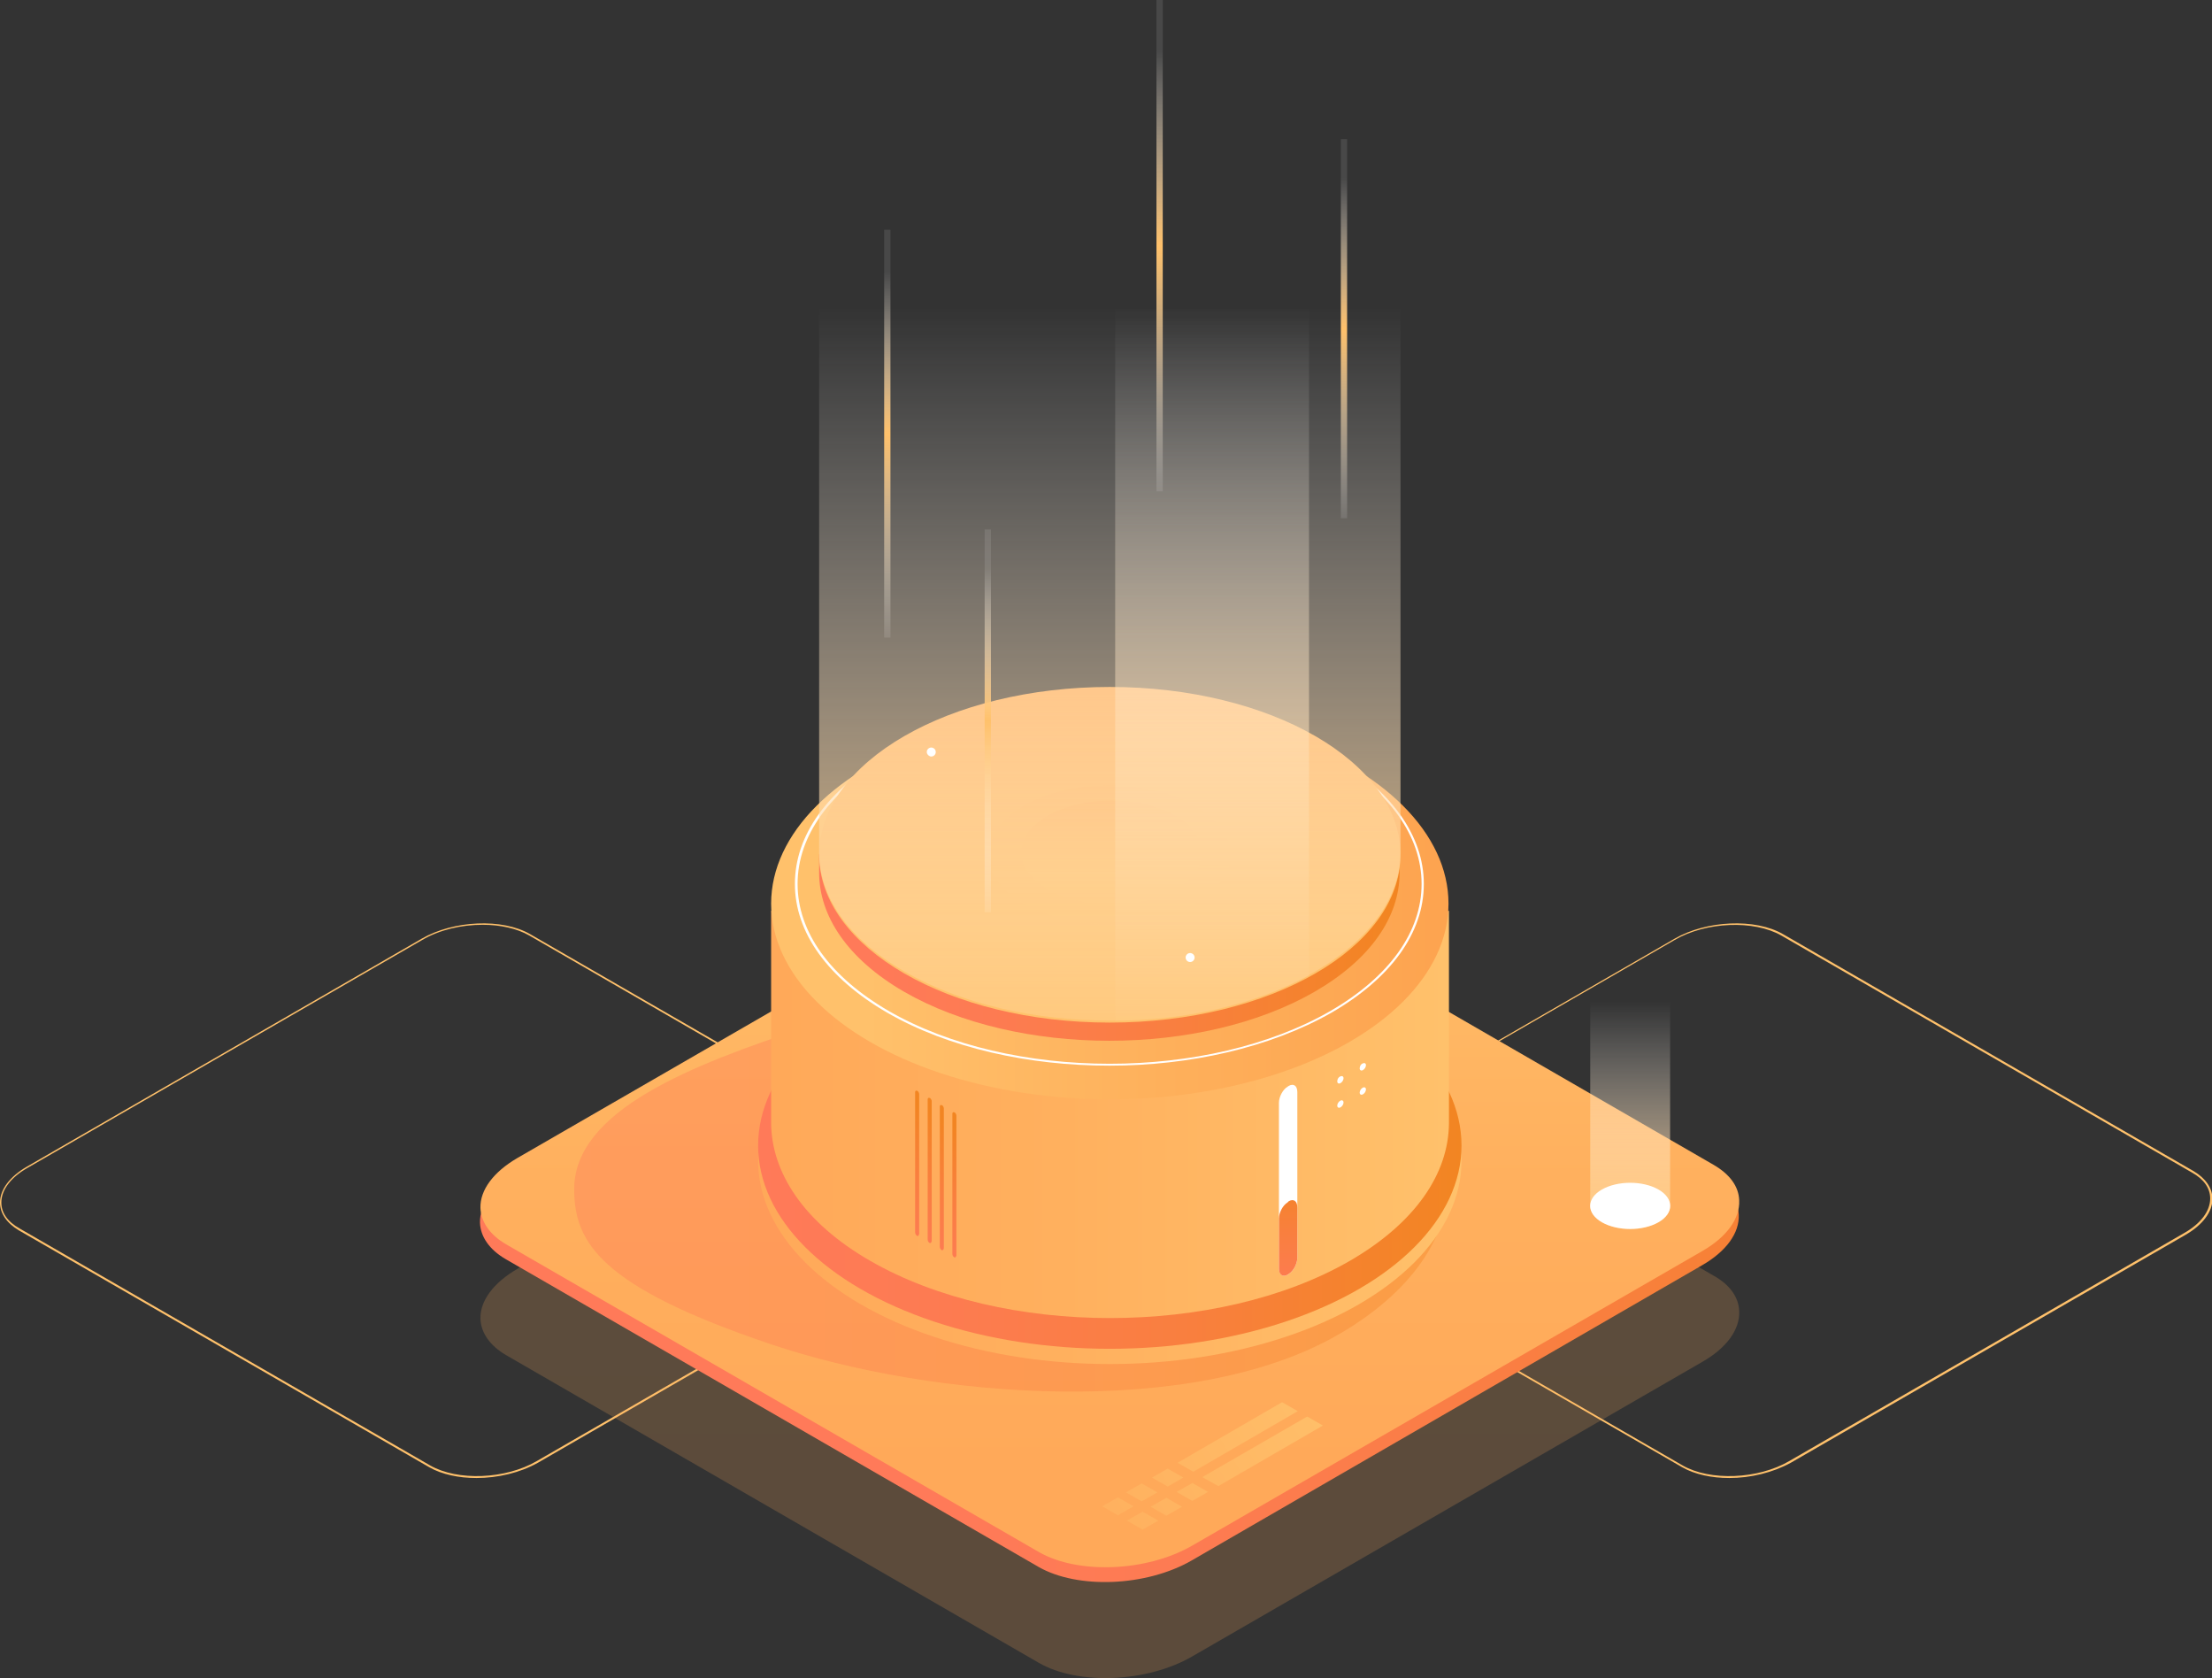 <?xml version="1.0" encoding="utf-8"?>
<!-- Generator: Adobe Illustrator 22.0.1, SVG Export Plug-In . SVG Version: 6.00 Build 0)  -->
<svg version="1.1" id="Layer_1" xmlns="http://www.w3.org/2000/svg" xmlns:xlink="http://www.w3.org/1999/xlink" x="0px" y="0px"
	 viewBox="0 0 493.1 374" style="enable-background:new 0 0 493.1 374;" xml:space="preserve">
<rect x="0" y="0" width="493.1" height="374" fill="#333333" stroke="none"/>
<style type="text/css">
	.st0{display:none;}
	.st1{display:inline;fill:url(#SVGID_1_);}
	.st2{display:inline;}
	.st3{opacity:0.25;fill:url(#SVGID_2_);enable-background:new    ;}
	.st4{opacity:0.65;fill:url(#SVGID_3_);enable-background:new    ;}
	.st5{opacity:0.5;fill:url(#SVGID_4_);enable-background:new    ;}
	.st6{display:inline;fill:url(#SVGID_5_);}
	.st7{display:inline;fill:url(#SVGID_6_);}
	.st8{display:inline;opacity:0.67;fill:url(#SVGID_7_);enable-background:new    ;}
	.st9{fill:#FFC16B;}
	.st10{opacity:0.2;fill:url(#SVGID_8_);enable-background:new    ;}
	.st11{fill:url(#SVGID_9_);}
	.st12{fill:url(#SVGID_10_);}
	.st13{opacity:0.39;fill:url(#SVGID_11_);enable-background:new    ;}
	.st14{fill:url(#SVGID_12_);}
	.st15{fill:url(#SVGID_13_);}
	.st16{fill:url(#SVGID_14_);}
	.st17{fill:url(#SVGID_15_);}
	.st18{fill:#FFFFFF;}
	.st19{fill:url(#SVGID_16_);}
	.st20{fill:url(#SVGID_17_);}
	.st21{opacity:0.44;fill:url(#SVGID_18_);enable-background:new    ;}
	.st22{fill:url(#SVGID_19_);}
	.st23{fill:url(#SVGID_20_);}
	.st24{fill:url(#SVGID_21_);}
	.st25{fill:url(#SVGID_22_);}
	.st26{fill:url(#SVGID_23_);}
	.st27{fill:url(#SVGID_24_);}
	.st28{fill:url(#SVGID_25_);}
	.st29{fill:url(#SVGID_26_);}
	.st30{fill:url(#SVGID_27_);}
	.st31{fill:url(#SVGID_28_);}
	.st32{fill:url(#SVGID_29_);}
	.st33{fill:url(#SVGID_30_);}
	.st34{fill:url(#SVGID_31_);}
	.st35{fill:url(#SVGID_32_);}
</style>
<g class="st0">
	
		<linearGradient id="SVGID_1_" gradientUnits="userSpaceOnUse" x1="9481.25" y1="830.3" x2="9549.65" y2="830.3" gradientTransform="matrix(-1 0 0 1 9785.65 -704)">
		<stop  offset="0" style="stop-color:#FFA959"/>
		<stop  offset="0.431" style="stop-color:#FFB05E"/>
		<stop  offset="1" style="stop-color:#FFC16B"/>
	</linearGradient>
	<polygon class="st1" points="304.4,126.4 270.4,106.5 236,126.4 270.2,146.1 	"/>
	<g class="st2">
		
			<linearGradient id="SVGID_2_" gradientUnits="userSpaceOnUse" x1="9481.15" y1="835.25" x2="9549.675" y2="835.25" gradientTransform="matrix(-1 0 0 1 9785.65 -704)">
			<stop  offset="0" style="stop-color:#FFA959"/>
			<stop  offset="0.431" style="stop-color:#FFB05E"/>
			<stop  offset="1" style="stop-color:#FFC16B"/>
		</linearGradient>
		<polygon class="st3" points="304.5,131.3 270.3,111.5 235.9,131.2 270.2,151 		"/>
		
			<linearGradient id="SVGID_3_" gradientUnits="userSpaceOnUse" x1="237.798" y1="868.805" x2="297.798" y2="843.805" gradientTransform="matrix(1 0 0 1 0 -704)">
			<stop  offset="0" style="stop-color:#FFA959"/>
			<stop  offset="0.431" style="stop-color:#FFB05E"/>
			<stop  offset="1" style="stop-color:#FFC16B"/>
		</linearGradient>
		<polygon class="st4" points="304.5,131.3 270.2,151 235.9,131.2 270.2,185.7 		"/>
		
			<linearGradient id="SVGID_4_" gradientUnits="userSpaceOnUse" x1="9515.45" y1="862.45" x2="9549.713" y2="862.45" gradientTransform="matrix(-1 0 0 1 9785.65 -704)">
			<stop  offset="0" style="stop-color:#FFA959"/>
			<stop  offset="0.431" style="stop-color:#FFB05E"/>
			<stop  offset="1" style="stop-color:#FFC16B"/>
		</linearGradient>
		<polygon class="st5" points="235.9,131.2 270.2,151 270.2,185.7 		"/>
	</g>
	
		<linearGradient id="SVGID_5_" gradientUnits="userSpaceOnUse" x1="280.302" y1="886.052" x2="266.552" y2="810.302" gradientTransform="matrix(1 0 0 1 0 -704)">
		<stop  offset="0" style="stop-color:#FFA959"/>
		<stop  offset="0.431" style="stop-color:#FFB05E"/>
		<stop  offset="1" style="stop-color:#FFC16B"/>
	</linearGradient>
	<polygon class="st6" points="270.2,146.1 304.4,126.4 270.2,65.5 236,126.4 	"/>
	
		<linearGradient id="SVGID_6_" gradientUnits="userSpaceOnUse" x1="9515.45" y1="809.8" x2="9549.65" y2="809.8" gradientTransform="matrix(-1 0 0 1 9785.65 -704)">
		<stop  offset="0" style="stop-color:#FFA959"/>
		<stop  offset="0.431" style="stop-color:#FFB05E"/>
		<stop  offset="1" style="stop-color:#FFC16B"/>
	</linearGradient>
	<polygon class="st7" points="236,126.4 270.2,65.5 270.2,146.1 	"/>
	
		<linearGradient id="SVGID_7_" gradientUnits="userSpaceOnUse" x1="304.4" y1="829.95" x2="236" y2="829.95" gradientTransform="matrix(1 0 0 1 0 -704)">
		<stop  offset="0" style="stop-color:#FFA959"/>
		<stop  offset="0.431" style="stop-color:#FFB05E"/>
		<stop  offset="1" style="stop-color:#FFC16B"/>
	</linearGradient>
	<polygon class="st8" points="270.2,146.1 236,126.4 270.2,105.8 304.4,126.4 	"/>
</g>
<g>
	<path class="st9" d="M385.5,329.4c-3.9,0-7.7-0.8-10.5-2.4l-91.5-52.8c-2.7-1.6-4.2-3.8-4.2-6.2c0-2.9,2.2-5.8,6-8l88-50.8
		c7.1-4.1,18-4.6,24.2-1L489,261c2.7,1.6,4.2,3.8,4.2,6.2c0,2.9-2.2,5.8-6,8l-88,50.8C395.2,328.2,390.2,329.4,385.5,329.4z
		 M375.1,326.6c6.1,3.5,16.8,3.1,23.8-1l88-50.8c3.7-2.1,5.8-4.9,5.8-7.7c0-2.3-1.4-4.3-4.1-5.8l-91.5-52.8
		c-6.1-3.5-16.8-3.1-23.8,1l-88,50.8c-3.7,2.1-5.8,4.9-5.8,7.7c0,2.3,1.4,4.3,4.1,5.8L375.1,326.6z"/>
	<path class="st9" d="M106.2,329.4c-3.9,0-7.7-0.8-10.5-2.4L4.2,274.2C1.5,272.6,0,270.4,0,268c0-2.9,2.2-5.8,6-8l88-50.8
		c7.1-4.1,18-4.6,24.2-1l91.5,52.8c2.7,1.6,4.2,3.8,4.2,6.2c0,2.9-2.2,5.8-6,8l-88,50.8C116,328.2,111,329.4,106.2,329.4z
		 M107.6,206.1c-4.7,0-9.6,1.1-13.5,3.4l-88,50.8c-3.7,2.1-5.8,4.9-5.8,7.7c0,2.3,1.4,4.3,4.1,5.8l91.5,52.8
		c6.1,3.5,16.8,3.1,23.8-1l88-50.8c3.7-2.1,5.8-4.9,5.8-7.7c0-2.3-1.4-4.3-4.1-5.8L118,208.5C115.2,206.9,111.5,206.1,107.6,206.1z"
		/>
	<g>
		
			<linearGradient id="SVGID_8_" gradientUnits="userSpaceOnUse" x1="247.404" y1="1055.625" x2="247.404" y2="906.93" gradientTransform="matrix(1 0 0 1 0 -704)">
			<stop  offset="0" style="stop-color:#FFA959"/>
			<stop  offset="0.431" style="stop-color:#FFB05E"/>
			<stop  offset="1" style="stop-color:#FFC16B"/>
		</linearGradient>
		<path class="st10" d="M382,284.3l-118.8-68.6c-3.9-2.3-9.2-3.4-14.8-3.4c-6.7,0-13.8,1.6-19.3,4.8l-113.8,65.7
			c-5.3,3.1-8.3,7.1-8.2,11.1c0.1,3.1,2.1,6,5.7,8.1l118.8,68.6c8.7,5,24,4.4,34.1-1.4l113.8-65.7c5.4-3.1,8.4-7.2,8.2-11.3
			C387.6,289.1,385.6,286.3,382,284.3z"/>
		
			<linearGradient id="SVGID_9_" gradientUnits="userSpaceOnUse" x1="204.954" y1="975.742" x2="451.852" y2="975.742" gradientTransform="matrix(1 0 0 1 0 -704)">
			<stop  offset="0" style="stop-color:#FF7A59"/>
			<stop  offset="0.247" style="stop-color:#FD7B52"/>
			<stop  offset="0.603" style="stop-color:#F97F3F"/>
			<stop  offset="1" style="stop-color:#F28522"/>
		</linearGradient>
		<path class="st11" d="M381.9,262.9l-118.8-68.6c-3.9-2.3-9.2-3.4-14.8-3.4c-6.7,0-13.8,1.6-19.3,4.8l-113.8,65.7
			c-5.3,3.1-8.3,7.1-8.2,11.1c0.1,3.1,2.1,6,5.7,8.1l118.8,68.6c8.7,5,24,4.4,34.1-1.4L379.4,282c5.4-3.1,8.4-7.2,8.2-11.3
			C387.5,267.7,385.5,264.9,381.9,262.9z"/>
		
			<linearGradient id="SVGID_10_" gradientUnits="userSpaceOnUse" x1="247.404" y1="1030.985" x2="247.404" y2="882.29" gradientTransform="matrix(1 0 0 1 0 -704)">
			<stop  offset="0" style="stop-color:#FFA959"/>
			<stop  offset="0.431" style="stop-color:#FFB05E"/>
			<stop  offset="1" style="stop-color:#FFC16B"/>
		</linearGradient>
		<path class="st12" d="M382,259.6L263.2,191c-3.9-2.3-9.2-3.4-14.8-3.4c-6.7,0-13.8,1.6-19.3,4.8l-113.8,65.7
			c-5.3,3.1-8.3,7.1-8.2,11.1c0.1,3.1,2.1,6,5.7,8.1l118.8,68.6c8.7,5,24,4.4,34.1-1.4l113.8-65.7c5.4-3.1,8.4-7.2,8.2-11.3
			C387.6,264.4,385.6,261.7,382,259.6z"/>
		
			<linearGradient id="SVGID_11_" gradientUnits="userSpaceOnUse" x1="128" y1="967.719" x2="322.925" y2="967.719" gradientTransform="matrix(1 0 0 1 0 -704)">
			<stop  offset="0" style="stop-color:#FF7A59"/>
			<stop  offset="0.247" style="stop-color:#FD7B52"/>
			<stop  offset="0.603" style="stop-color:#F97F3F"/>
			<stop  offset="1" style="stop-color:#F28522"/>
		</linearGradient>
		<path class="st13" d="M298.4,297.4c-32.7,18.9-90.6,14.3-126.5,2.2C133.6,286.7,128,276.8,128,265c0-17.5,26.2-27.7,51.8-36.1
			c35.9-11.8,85.8-18.8,118.6,0.1C331.1,247.9,331.1,278.5,298.4,297.4z"/>
		
			<linearGradient id="SVGID_12_" gradientUnits="userSpaceOnUse" x1="169" y1="962.7" x2="325.8" y2="962.7" gradientTransform="matrix(1 0 0 1 0 -704)">
			<stop  offset="0" style="stop-color:#FFA959"/>
			<stop  offset="0.431" style="stop-color:#FFB05E"/>
			<stop  offset="1" style="stop-color:#FFC16B"/>
		</linearGradient>
		<ellipse class="st14" cx="247.4" cy="258.7" rx="78.4" ry="45.3"/>
		
			<linearGradient id="SVGID_13_" gradientUnits="userSpaceOnUse" x1="169" y1="959.3" x2="325.8" y2="959.3" gradientTransform="matrix(1 0 0 1 0 -704)">
			<stop  offset="0" style="stop-color:#FF7A59"/>
			<stop  offset="0.247" style="stop-color:#FD7B52"/>
			<stop  offset="0.603" style="stop-color:#F97F3F"/>
			<stop  offset="1" style="stop-color:#F28522"/>
		</linearGradient>
		<ellipse class="st15" cx="247.4" cy="255.3" rx="78.4" ry="45.3"/>
		
			<linearGradient id="SVGID_14_" gradientUnits="userSpaceOnUse" x1="171.9" y1="952.375" x2="323" y2="952.375" gradientTransform="matrix(1 0 0 1 0 -704)">
			<stop  offset="0" style="stop-color:#FFA959"/>
			<stop  offset="0.431" style="stop-color:#FFB05E"/>
			<stop  offset="1" style="stop-color:#FFC16B"/>
		</linearGradient>
		<path class="st16" d="M171.9,203v47.1l0,0c0,11.2,7.3,22.4,22.1,30.9c29.5,17,77.4,17,106.9,0c14.7-8.5,22-19.5,22.1-30.6l0,0V203
			H171.9z"/>
		
			<linearGradient id="SVGID_15_" gradientUnits="userSpaceOnUse" x1="192.864" y1="905.4" x2="422.63" y2="905.4" gradientTransform="matrix(1 0 0 1 0 -704)">
			<stop  offset="0" style="stop-color:#FFC16B"/>
			<stop  offset="0.29" style="stop-color:#FEB05B"/>
			<stop  offset="0.708" style="stop-color:#FC9D49"/>
			<stop  offset="1" style="stop-color:#FC9642"/>
		</linearGradient>
		<ellipse class="st17" cx="247.4" cy="201.4" rx="75.5" ry="43.6"/>
		<path class="st18" d="M247.3,237.5c-17.9,0-35.8-3.9-49.5-11.8c-13.3-7.7-20.6-17.9-20.6-28.7c0-10.9,7.3-21,20.6-28.7
			c27.3-15.8,71.7-15.8,99,0c13.3,7.7,20.6,17.9,20.6,28.7c0,10.9-7.3,21-20.6,28.7l-0.1-0.2l0.1,0.2
			C283.1,233.5,265.2,237.5,247.3,237.5z M247.3,156.9c-17.8,0-35.7,3.9-49.2,11.8c-13.1,7.6-20.3,17.6-20.3,28.3
			s7.2,20.7,20.3,28.3c27.2,15.7,71.3,15.7,98.5,0c13.1-7.6,20.3-17.6,20.3-28.3s-7.2-20.7-20.3-28.3
			C283,160.8,265.1,156.9,247.3,156.9z"/>
		
			<linearGradient id="SVGID_16_" gradientUnits="userSpaceOnUse" x1="192.018" y1="915.175" x2="310.018" y2="915.175" gradientTransform="matrix(1 0 0 1 0 -704)">
			<stop  offset="0" style="stop-color:#FF7A59"/>
			<stop  offset="0.247" style="stop-color:#FD7B52"/>
			<stop  offset="0.603" style="stop-color:#F97F3F"/>
			<stop  offset="1" style="stop-color:#F28522"/>
		</linearGradient>
		<path class="st19" d="M182.6,190.5v4l0,0c0,9.6,6.3,19.2,18.9,26.5c25.3,14.6,66.3,14.6,91.6,0c12.6-7.3,18.8-16.7,18.9-26.3l0,0
			v-4.3H182.6V190.5z"/>
		
			<linearGradient id="SVGID_17_" gradientUnits="userSpaceOnUse" x1="247.4" y1="826.832" x2="247.4" y2="910.009" gradientTransform="matrix(1 0 0 1 0 -704)">
			<stop  offset="0" style="stop-color:#FFA959"/>
			<stop  offset="0.431" style="stop-color:#FFB05E"/>
			<stop  offset="1" style="stop-color:#FFC16B"/>
		</linearGradient>
		<ellipse class="st20" cx="247.4" cy="190.5" rx="64.8" ry="37.4"/>
		
			<linearGradient id="SVGID_18_" gradientUnits="userSpaceOnUse" x1="247.3" y1="866.404" x2="247.3" y2="900.906" gradientTransform="matrix(1 0 0 1 0 -704)">
			<stop  offset="0" style="stop-color:#FFA959"/>
			<stop  offset="0.431" style="stop-color:#FFB05E"/>
			<stop  offset="1" style="stop-color:#FFC16B"/>
		</linearGradient>
		<ellipse class="st21" cx="247.3" cy="190.5" rx="26.9" ry="15.5"/>
		
			<linearGradient id="SVGID_19_" gradientUnits="userSpaceOnUse" x1="247.8" y1="873.013" x2="247.8" y2="898.786" gradientTransform="matrix(1 0 0 1 0 -704)">
			<stop  offset="0" style="stop-color:#FFA959"/>
			<stop  offset="0.431" style="stop-color:#FFB05E"/>
			<stop  offset="1" style="stop-color:#FFC16B"/>
		</linearGradient>
		<ellipse class="st22" cx="247.8" cy="190" rx="20.1" ry="11.6"/>
		<g>
			
				<linearGradient id="SVGID_20_" gradientUnits="userSpaceOnUse" x1="247.4" y1="719.116" x2="247.4" y2="955.978" gradientTransform="matrix(1 0 0 1 0 -704)">
				<stop  offset="0.225" style="stop-color:#FFFFFF;stop-opacity:0"/>
				<stop  offset="0.356" style="stop-color:#FFF7EC;stop-opacity:0.169"/>
				<stop  offset="0.621" style="stop-color:#FFE2BB;stop-opacity:0.511"/>
				<stop  offset="0.994" style="stop-color:#FFC26C;stop-opacity:0.992"/>
				<stop  offset="1" style="stop-color:#FFC16B"/>
			</linearGradient>
			<path class="st23" d="M312.2,10.2H182.6v179.9c0,9.6,6.3,19.1,19,26.4c25.3,14.6,66.3,14.6,91.6,0c12.6-7.3,19-16.9,19-26.4l0,0
				V10.2z"/>
			
				<linearGradient id="SVGID_21_" gradientUnits="userSpaceOnUse" x1="270.2" y1="719.145" x2="270.2" y2="956.006" gradientTransform="matrix(1 0 0 1 0 -704)">
				<stop  offset="0.225" style="stop-color:#FFFFFF;stop-opacity:0"/>
				<stop  offset="0.356" style="stop-color:#FFF7EC;stop-opacity:0.169"/>
				<stop  offset="0.621" style="stop-color:#FFE2BB;stop-opacity:0.511"/>
				<stop  offset="0.994" style="stop-color:#FFC26C;stop-opacity:0.992"/>
				<stop  offset="1" style="stop-color:#FFC16B"/>
			</linearGradient>
			<path class="st24" d="M291.8,10.2h-43.2v217.3c15.6-0.1,31-3.5,43.2-10.1V10.2z"/>
		</g>
		<path class="st18" d="M287,284.1l0.3-0.2c1-0.6,1.9-2.2,1.9-3.6v-36.9c0-1.4-0.8-2-1.9-1.4l-0.3,0.2c-1,0.6-1.9,2.2-1.9,3.6v36.9
			C285.1,284.1,286,284.7,287,284.1z"/>
		
			<linearGradient id="SVGID_22_" gradientUnits="userSpaceOnUse" x1="287.15" y1="999.1" x2="287.15" y2="965.37" gradientTransform="matrix(1 0 0 1 0 -704)">
			<stop  offset="0" style="stop-color:#FF7A59"/>
			<stop  offset="0.247" style="stop-color:#FD7B52"/>
			<stop  offset="0.603" style="stop-color:#F97F3F"/>
			<stop  offset="1" style="stop-color:#F28522"/>
		</linearGradient>
		<path class="st25" d="M287,284.1l0.3-0.2c1-0.6,1.9-2.2,1.9-3.6v-11.2c0-1.4-0.8-2-1.9-1.4L287,268c-1,0.6-1.9,2.2-1.9,3.6v11.2
			C285.1,284.1,286,284.7,287,284.1z"/>
		<path class="st18" d="M303.1,238.1c0,0.4,0.3,0.6,0.7,0.4c0.4-0.2,0.7-0.7,0.7-1.1c0-0.4-0.3-0.6-0.7-0.4
			C303.4,237.1,303.1,237.6,303.1,238.1z"/>
		<path class="st18" d="M298.1,241c0,0.4,0.3,0.6,0.7,0.4c0.4-0.2,0.7-0.7,0.7-1.1c0-0.4-0.3-0.6-0.7-0.4
			C298.4,240,298.1,240.5,298.1,241z"/>
		<path class="st18" d="M303.1,243.5c0,0.4,0.3,0.6,0.7,0.4c0.4-0.2,0.7-0.7,0.7-1.1c0-0.4-0.3-0.6-0.7-0.4S303.1,243.1,303.1,243.5
			z"/>
		<path class="st18" d="M298.1,246.4c0,0.4,0.3,0.6,0.7,0.4c0.4-0.2,0.7-0.7,0.7-1.1c0-0.4-0.3-0.6-0.7-0.4S298.1,246,298.1,246.4z"
			/>
		
			<linearGradient id="SVGID_23_" gradientUnits="userSpaceOnUse" x1="363.4" y1="910.162" x2="363.4" y2="985.719" gradientTransform="matrix(1 0 0 1 0 -704)">
			<stop  offset="0.225" style="stop-color:#FFFFFF;stop-opacity:0"/>
			<stop  offset="0.356" style="stop-color:#FFF7EC;stop-opacity:0.169"/>
			<stop  offset="0.621" style="stop-color:#FFE2BB;stop-opacity:0.511"/>
			<stop  offset="0.994" style="stop-color:#FFC26C;stop-opacity:0.992"/>
			<stop  offset="1" style="stop-color:#FFC16B"/>
		</linearGradient>
		<path class="st26" d="M372.3,204.6h-17.8v64.2c0,1.3,0.9,2.6,2.6,3.6c3.5,2,9.1,2,12.6,0c1.7-1,2.6-2.3,2.6-3.6l0,0L372.3,204.6
			L372.3,204.6z"/>
		<path class="st18" d="M357.1,272.4c3.5,2,9.1,2,12.6,0s3.5-5.3,0-7.3s-9.1-2-12.6,0S353.6,270.4,357.1,272.4z"/>
		
			<linearGradient id="SVGID_24_" gradientUnits="userSpaceOnUse" x1="205.084" y1="1071.585" x2="301.77" y2="1010.971" gradientTransform="matrix(1 0 0 1 0 -704)">
			<stop  offset="0" style="stop-color:#FFA959"/>
			<stop  offset="0.431" style="stop-color:#FFB05E"/>
			<stop  offset="1" style="stop-color:#FFC16B"/>
		</linearGradient>
		<path class="st27" d="M262.5,326l23.3-13.5l3.5,2L266,328L262.5,326z M260.3,331.3l3.5-2l-3.5-2l-3.5,2L260.3,331.3z M254.5,334.6
			l3.5-2l-3.5-2l-3.5,2L254.5,334.6z M249.2,337.7l3.5-2l-3.5-2l-3.5,2L249.2,337.7z M271.6,331.2l23.3-13.5l-3.5-2L268,329.2
			L271.6,331.2z M265.8,334.5l3.5-2l-3.5-2l-3.5,2L265.8,334.5z M260,337.8l3.5-2l-3.5-2l-3.5,2L260,337.8z M254.7,340.9l3.5-2
			l-3.5-2l-3.5,2L254.7,340.9z"/>
		
			<linearGradient id="SVGID_25_" gradientUnits="userSpaceOnUse" x1="-3084.703" y1="8495.603" x2="-2993.803" y2="8495.603" gradientTransform="matrix(0 1 -1 0 8693.403 3135.903)">
			<stop  offset="0.101" style="stop-color:#FFFFFF;stop-opacity:0.1"/>
			<stop  offset="0.199" style="stop-color:#FFF2DF;stop-opacity:0.322"/>
			<stop  offset="0.414" style="stop-color:#FFCF8D;stop-opacity:0.806"/>
			<stop  offset="0.5" style="stop-color:#FFC16B"/>
			<stop  offset="1" style="stop-color:#FFFFFF;stop-opacity:0.1"/>
		</linearGradient>
		<rect x="197.1" y="51.2" class="st28" width="1.4" height="90.9"/>
		
			<linearGradient id="SVGID_26_" gradientUnits="userSpaceOnUse" x1="-3104.903" y1="8393.804" x2="-3020.403" y2="8393.804" gradientTransform="matrix(0 1 -1 0 8693.403 3135.903)">
			<stop  offset="0.101" style="stop-color:#FFFFFF;stop-opacity:0.1"/>
			<stop  offset="0.199" style="stop-color:#FFF2DF;stop-opacity:0.322"/>
			<stop  offset="0.414" style="stop-color:#FFCF8D;stop-opacity:0.806"/>
			<stop  offset="0.5" style="stop-color:#FFC16B"/>
			<stop  offset="1" style="stop-color:#FFFFFF;stop-opacity:0.1"/>
		</linearGradient>
		<rect x="298.9" y="31" class="st29" width="1.4" height="84.5"/>
		
			<linearGradient id="SVGID_27_" gradientUnits="userSpaceOnUse" x1="-3017.903" y1="8473.203" x2="-2932.603" y2="8473.203" gradientTransform="matrix(0 1 -1 0 8693.403 3135.903)">
			<stop  offset="0.101" style="stop-color:#FFFFFF;stop-opacity:0.1"/>
			<stop  offset="0.199" style="stop-color:#FFF2DF;stop-opacity:0.322"/>
			<stop  offset="0.414" style="stop-color:#FFCF8D;stop-opacity:0.806"/>
			<stop  offset="0.5" style="stop-color:#FFC16B"/>
			<stop  offset="1" style="stop-color:#FFFFFF;stop-opacity:0.1"/>
		</linearGradient>
		<rect x="219.5" y="118" class="st30" width="1.4" height="85.3"/>
		
			<linearGradient id="SVGID_28_" gradientUnits="userSpaceOnUse" x1="-3135.903" y1="8434.903" x2="-3026.403" y2="8434.903" gradientTransform="matrix(0 1 -1 0 8693.403 3135.903)">
			<stop  offset="0.101" style="stop-color:#FFFFFF;stop-opacity:0.1"/>
			<stop  offset="0.199" style="stop-color:#FFF2DF;stop-opacity:0.322"/>
			<stop  offset="0.414" style="stop-color:#FFCF8D;stop-opacity:0.806"/>
			<stop  offset="0.5" style="stop-color:#FFC16B"/>
			<stop  offset="1" style="stop-color:#FFFFFF;stop-opacity:0.1"/>
		</linearGradient>
		<rect x="257.8" class="st31" width="1.4" height="109.5"/>
		<path class="st18" d="M208.6,167.6c0,0.6-0.5,1-1,1s-1-0.5-1-1c0-0.6,0.5-1,1-1S208.6,167,208.6,167.6z"/>
		<path class="st18" d="M266.3,213.4c0,0.6-0.5,1-1,1c-0.6,0-1-0.5-1-1c0-0.6,0.5-1,1-1S266.3,212.8,266.3,213.4z"/>
		
			<linearGradient id="SVGID_29_" gradientUnits="userSpaceOnUse" x1="-120.336" y1="2764.095" x2="-120.336" y2="2729.498" gradientTransform="matrix(0.866 0.5 0 1.155 308.661 -2846.288)">
			<stop  offset="0" style="stop-color:#FF7A59"/>
			<stop  offset="0.247" style="stop-color:#FD7B52"/>
			<stop  offset="0.603" style="stop-color:#F97F3F"/>
			<stop  offset="1" style="stop-color:#F28522"/>
		</linearGradient>
		<path class="st32" d="M204.4,275.4L204.4,275.4c-0.3-0.2-0.4-0.5-0.4-0.8v-31.2c0-0.3,0.2-0.4,0.4-0.3h0.1
			c0.2,0.1,0.4,0.5,0.4,0.7V275C204.8,275.4,204.6,275.6,204.4,275.4z"/>
		
			<linearGradient id="SVGID_30_" gradientUnits="userSpaceOnUse" x1="-117.103" y1="2764.095" x2="-117.103" y2="2729.498" gradientTransform="matrix(0.866 0.5 0 1.155 308.661 -2846.288)">
			<stop  offset="0" style="stop-color:#FF7A59"/>
			<stop  offset="0.247" style="stop-color:#FD7B52"/>
			<stop  offset="0.603" style="stop-color:#F97F3F"/>
			<stop  offset="1" style="stop-color:#F28522"/>
		</linearGradient>
		<path class="st33" d="M207.2,277L207.2,277c-0.3-0.2-0.4-0.5-0.4-0.8V245c0-0.3,0.2-0.4,0.4-0.3h0.1c0.2,0.1,0.4,0.5,0.4,0.7v31.2
			C207.6,277,207.4,277.1,207.2,277z"/>
		
			<linearGradient id="SVGID_31_" gradientUnits="userSpaceOnUse" x1="-113.985" y1="2764.095" x2="-113.985" y2="2729.498" gradientTransform="matrix(0.866 0.5 0 1.155 308.661 -2846.288)">
			<stop  offset="0" style="stop-color:#FF7A59"/>
			<stop  offset="0.247" style="stop-color:#FD7B52"/>
			<stop  offset="0.603" style="stop-color:#F97F3F"/>
			<stop  offset="1" style="stop-color:#F28522"/>
		</linearGradient>
		<path class="st34" d="M209.9,278.6L209.9,278.6c-0.3-0.2-0.4-0.5-0.4-0.8v-31.2c0-0.3,0.2-0.4,0.4-0.3h0.1
			c0.2,0.1,0.4,0.5,0.4,0.7v31.2C210.3,278.6,210.1,278.7,209.9,278.6z"/>
		
			<linearGradient id="SVGID_32_" gradientUnits="userSpaceOnUse" x1="-110.752" y1="2764.095" x2="-110.752" y2="2729.498" gradientTransform="matrix(0.866 0.5 0 1.155 308.661 -2846.288)">
			<stop  offset="0" style="stop-color:#FF7A59"/>
			<stop  offset="0.247" style="stop-color:#FD7B52"/>
			<stop  offset="0.603" style="stop-color:#F97F3F"/>
			<stop  offset="1" style="stop-color:#F28522"/>
		</linearGradient>
		<path class="st35" d="M212.7,280.2L212.7,280.2c-0.3-0.2-0.4-0.5-0.4-0.8v-31.2c0-0.3,0.2-0.4,0.4-0.3h0.1
			c0.2,0.1,0.4,0.5,0.4,0.7v31.2C213.1,280.2,212.9,280.3,212.7,280.2z"/>
	</g>
</g>
<g id="Layer_2_1_">
</g>
</svg>
